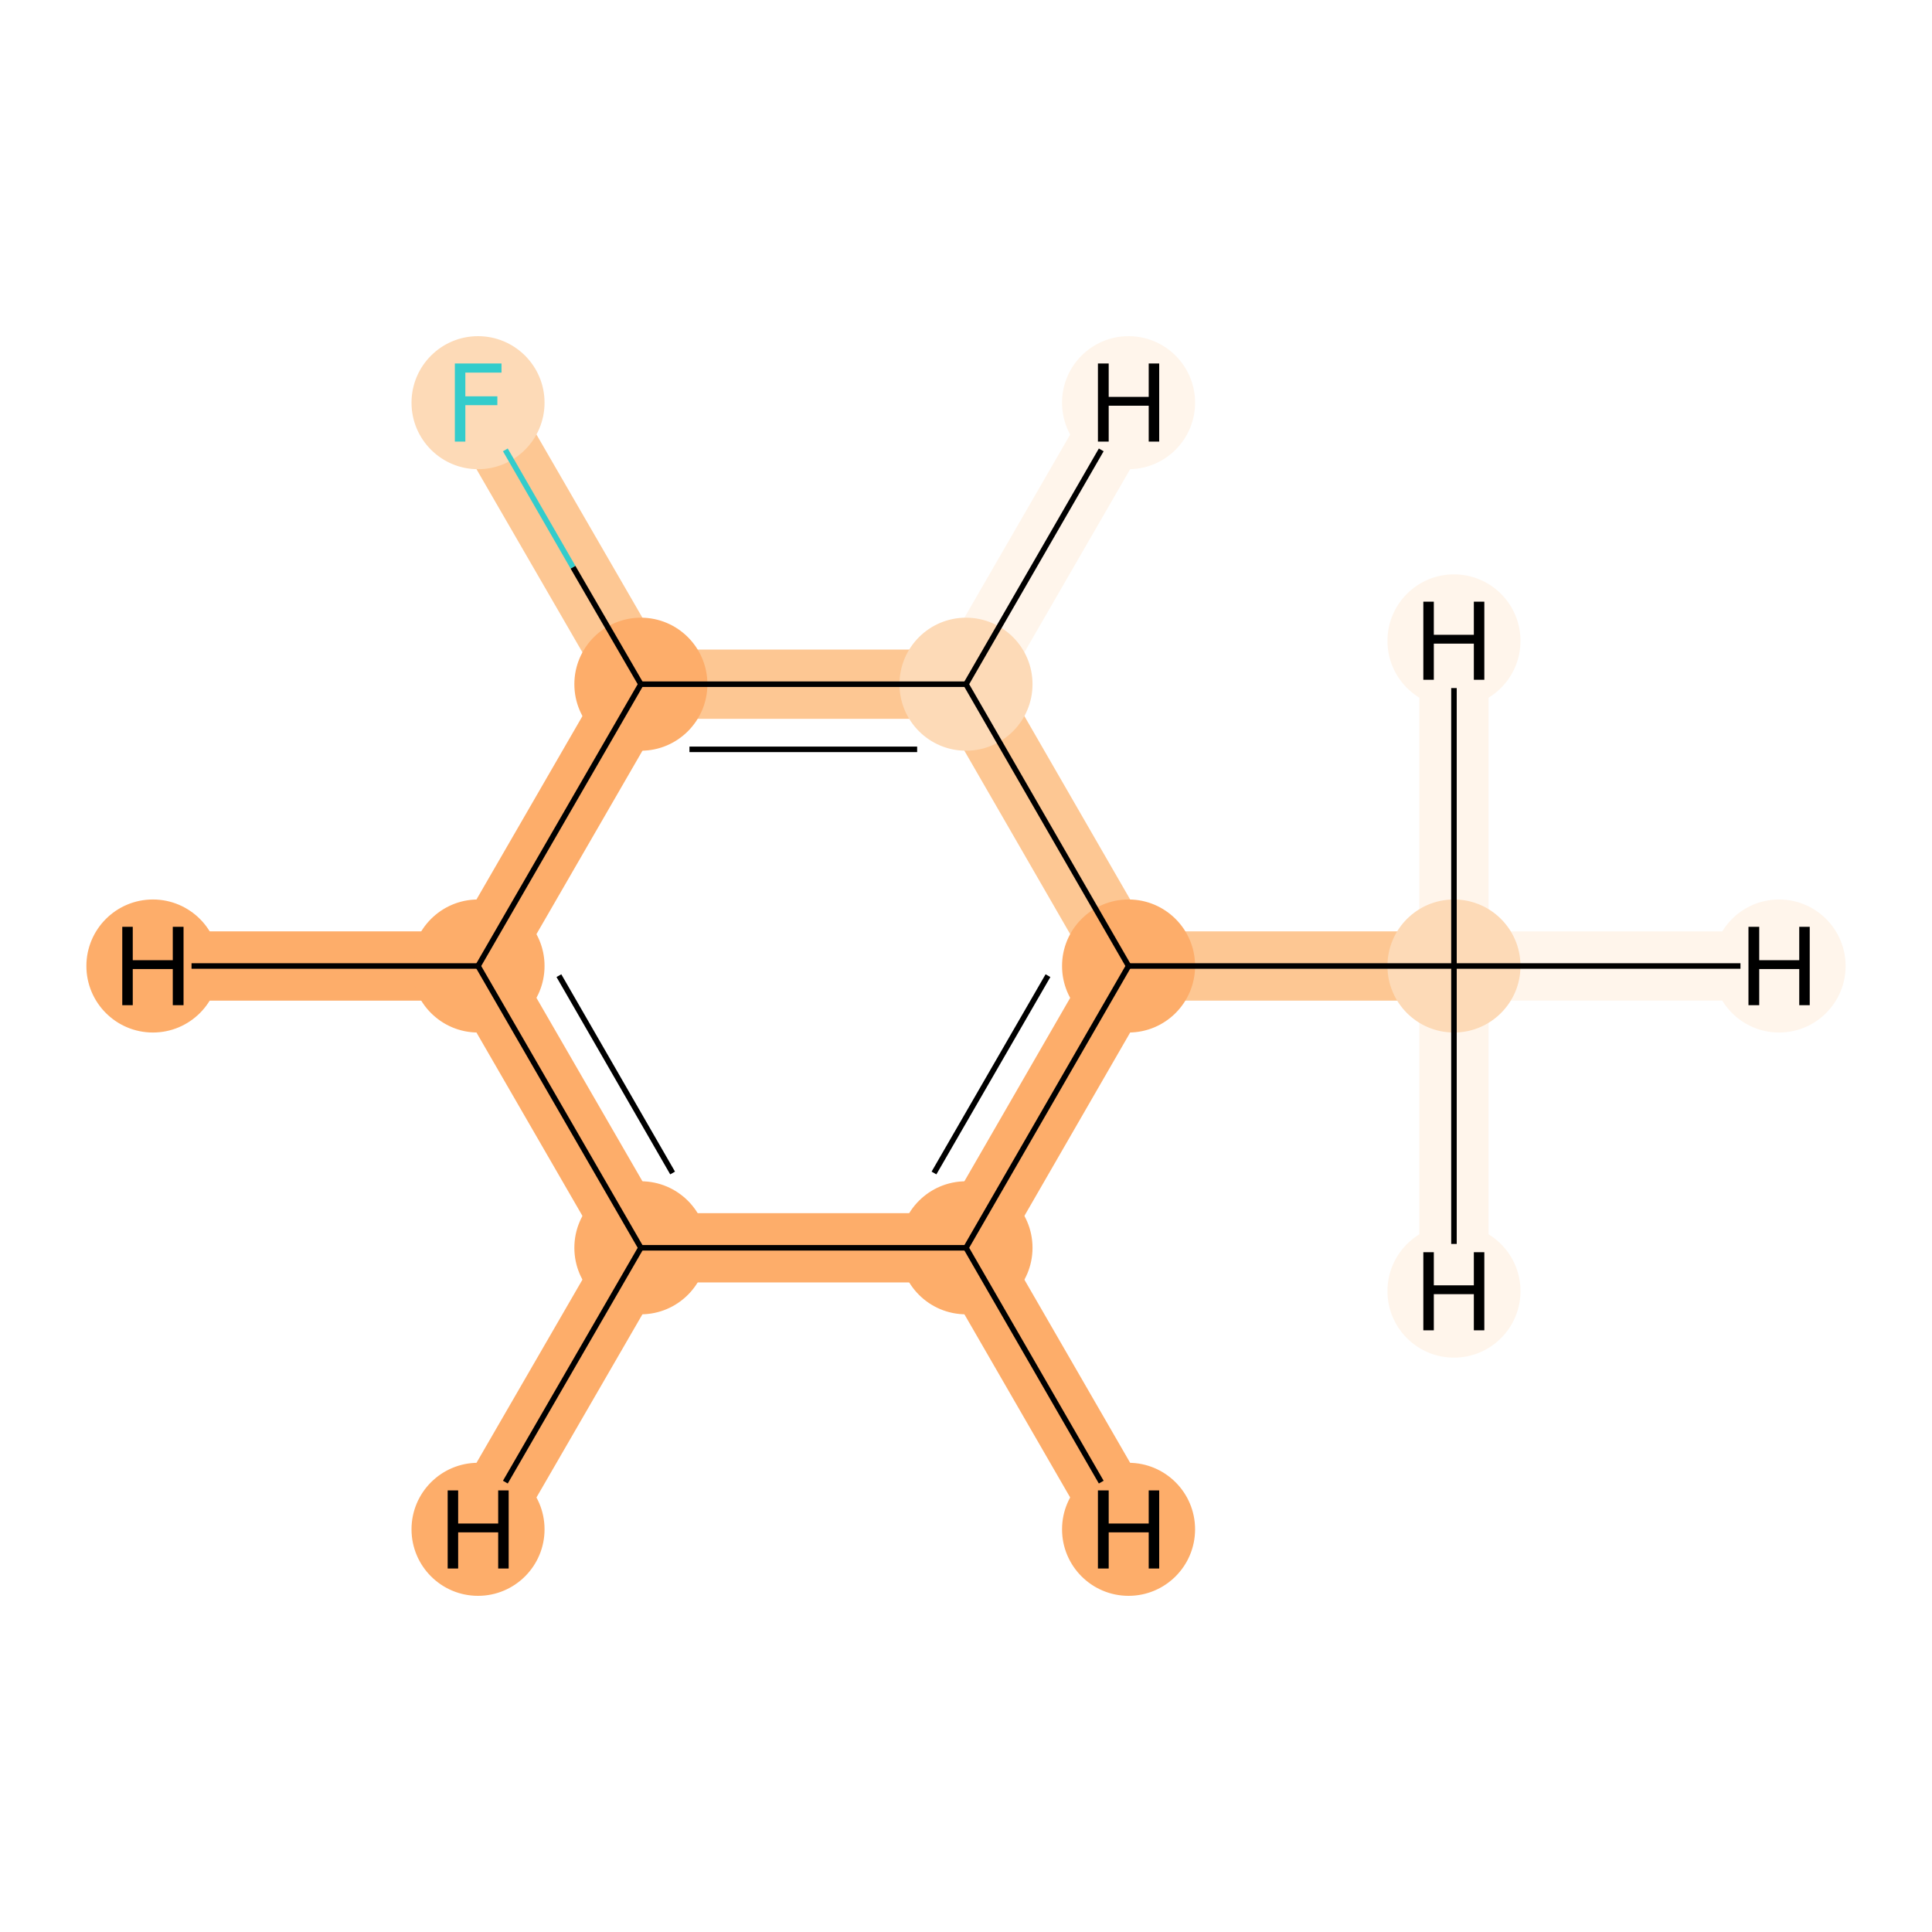 <?xml version='1.0' encoding='iso-8859-1'?>
<svg version='1.1' baseProfile='full'
              xmlns='http://www.w3.org/2000/svg'
                      xmlns:rdkit='http://www.rdkit.org/xml'
                      xmlns:xlink='http://www.w3.org/1999/xlink'
                  xml:space='preserve'
width='700px' height='700px' viewBox='0 0 700 700'>
<!-- END OF HEADER -->
<rect style='opacity:1.0;fill:#FFFFFF;stroke:none' width='700.0' height='700.0' x='0.0' y='0.0'> </rect>
<path d='M 526.8,350.0 L 408.9,350.0' style='fill:none;fill-rule:evenodd;stroke:#FDC793;stroke-width:25.1px;stroke-linecap:butt;stroke-linejoin:miter;stroke-opacity:1' />
<path d='M 526.8,350.0 L 644.6,350.0' style='fill:none;fill-rule:evenodd;stroke:#FFF5EB;stroke-width:25.1px;stroke-linecap:butt;stroke-linejoin:miter;stroke-opacity:1' />
<path d='M 526.8,350.0 L 526.8,467.8' style='fill:none;fill-rule:evenodd;stroke:#FFF5EB;stroke-width:25.1px;stroke-linecap:butt;stroke-linejoin:miter;stroke-opacity:1' />
<path d='M 526.8,350.0 L 526.8,232.2' style='fill:none;fill-rule:evenodd;stroke:#FFF5EB;stroke-width:25.1px;stroke-linecap:butt;stroke-linejoin:miter;stroke-opacity:1' />
<path d='M 408.9,350.0 L 350.0,452.1' style='fill:none;fill-rule:evenodd;stroke:#FDAD6A;stroke-width:25.1px;stroke-linecap:butt;stroke-linejoin:miter;stroke-opacity:1' />
<path d='M 408.9,350.0 L 350.0,247.9' style='fill:none;fill-rule:evenodd;stroke:#FDC793;stroke-width:25.1px;stroke-linecap:butt;stroke-linejoin:miter;stroke-opacity:1' />
<path d='M 350.0,452.1 L 232.2,452.1' style='fill:none;fill-rule:evenodd;stroke:#FDAD6A;stroke-width:25.1px;stroke-linecap:butt;stroke-linejoin:miter;stroke-opacity:1' />
<path d='M 350.0,452.1 L 408.9,554.1' style='fill:none;fill-rule:evenodd;stroke:#FDAD6A;stroke-width:25.1px;stroke-linecap:butt;stroke-linejoin:miter;stroke-opacity:1' />
<path d='M 232.2,452.1 L 173.2,350.0' style='fill:none;fill-rule:evenodd;stroke:#FDAD6A;stroke-width:25.1px;stroke-linecap:butt;stroke-linejoin:miter;stroke-opacity:1' />
<path d='M 232.2,452.1 L 173.2,554.1' style='fill:none;fill-rule:evenodd;stroke:#FDAD6A;stroke-width:25.1px;stroke-linecap:butt;stroke-linejoin:miter;stroke-opacity:1' />
<path d='M 173.2,350.0 L 232.2,247.9' style='fill:none;fill-rule:evenodd;stroke:#FDAD6A;stroke-width:25.1px;stroke-linecap:butt;stroke-linejoin:miter;stroke-opacity:1' />
<path d='M 173.2,350.0 L 55.4,350.0' style='fill:none;fill-rule:evenodd;stroke:#FDAD6A;stroke-width:25.1px;stroke-linecap:butt;stroke-linejoin:miter;stroke-opacity:1' />
<path d='M 232.2,247.9 L 350.0,247.9' style='fill:none;fill-rule:evenodd;stroke:#FDC793;stroke-width:25.1px;stroke-linecap:butt;stroke-linejoin:miter;stroke-opacity:1' />
<path d='M 232.2,247.9 L 173.2,145.9' style='fill:none;fill-rule:evenodd;stroke:#FDC793;stroke-width:25.1px;stroke-linecap:butt;stroke-linejoin:miter;stroke-opacity:1' />
<path d='M 350.0,247.9 L 408.9,145.9' style='fill:none;fill-rule:evenodd;stroke:#FFF5EB;stroke-width:25.1px;stroke-linecap:butt;stroke-linejoin:miter;stroke-opacity:1' />
<ellipse cx='526.8' cy='350.0' rx='23.6' ry='23.6'  style='fill:#FDDAB7;fill-rule:evenodd;stroke:#FDDAB7;stroke-width:1.0px;stroke-linecap:butt;stroke-linejoin:miter;stroke-opacity:1' />
<ellipse cx='408.9' cy='350.0' rx='23.6' ry='23.6'  style='fill:#FDAD6A;fill-rule:evenodd;stroke:#FDAD6A;stroke-width:1.0px;stroke-linecap:butt;stroke-linejoin:miter;stroke-opacity:1' />
<ellipse cx='350.0' cy='452.1' rx='23.6' ry='23.6'  style='fill:#FDAD6A;fill-rule:evenodd;stroke:#FDAD6A;stroke-width:1.0px;stroke-linecap:butt;stroke-linejoin:miter;stroke-opacity:1' />
<ellipse cx='232.2' cy='452.1' rx='23.6' ry='23.6'  style='fill:#FDAD6A;fill-rule:evenodd;stroke:#FDAD6A;stroke-width:1.0px;stroke-linecap:butt;stroke-linejoin:miter;stroke-opacity:1' />
<ellipse cx='173.2' cy='350.0' rx='23.6' ry='23.6'  style='fill:#FDAD6A;fill-rule:evenodd;stroke:#FDAD6A;stroke-width:1.0px;stroke-linecap:butt;stroke-linejoin:miter;stroke-opacity:1' />
<ellipse cx='232.2' cy='247.9' rx='23.6' ry='23.6'  style='fill:#FDAD6A;fill-rule:evenodd;stroke:#FDAD6A;stroke-width:1.0px;stroke-linecap:butt;stroke-linejoin:miter;stroke-opacity:1' />
<ellipse cx='350.0' cy='247.9' rx='23.6' ry='23.6'  style='fill:#FDDAB7;fill-rule:evenodd;stroke:#FDDAB7;stroke-width:1.0px;stroke-linecap:butt;stroke-linejoin:miter;stroke-opacity:1' />
<ellipse cx='173.2' cy='145.9' rx='23.6' ry='23.6'  style='fill:#FDDAB7;fill-rule:evenodd;stroke:#FDDAB7;stroke-width:1.0px;stroke-linecap:butt;stroke-linejoin:miter;stroke-opacity:1' />
<ellipse cx='644.6' cy='350.0' rx='23.6' ry='23.6'  style='fill:#FFF5EB;fill-rule:evenodd;stroke:#FFF5EB;stroke-width:1.0px;stroke-linecap:butt;stroke-linejoin:miter;stroke-opacity:1' />
<ellipse cx='526.8' cy='467.8' rx='23.6' ry='23.6'  style='fill:#FFF5EB;fill-rule:evenodd;stroke:#FFF5EB;stroke-width:1.0px;stroke-linecap:butt;stroke-linejoin:miter;stroke-opacity:1' />
<ellipse cx='526.8' cy='232.2' rx='23.6' ry='23.6'  style='fill:#FFF5EB;fill-rule:evenodd;stroke:#FFF5EB;stroke-width:1.0px;stroke-linecap:butt;stroke-linejoin:miter;stroke-opacity:1' />
<ellipse cx='408.9' cy='554.1' rx='23.6' ry='23.6'  style='fill:#FDAD6A;fill-rule:evenodd;stroke:#FDAD6A;stroke-width:1.0px;stroke-linecap:butt;stroke-linejoin:miter;stroke-opacity:1' />
<ellipse cx='173.2' cy='554.1' rx='23.6' ry='23.6'  style='fill:#FDAD6A;fill-rule:evenodd;stroke:#FDAD6A;stroke-width:1.0px;stroke-linecap:butt;stroke-linejoin:miter;stroke-opacity:1' />
<ellipse cx='55.4' cy='350.0' rx='23.6' ry='23.6'  style='fill:#FDAD6A;fill-rule:evenodd;stroke:#FDAD6A;stroke-width:1.0px;stroke-linecap:butt;stroke-linejoin:miter;stroke-opacity:1' />
<ellipse cx='408.9' cy='145.9' rx='23.6' ry='23.6'  style='fill:#FFF5EB;fill-rule:evenodd;stroke:#FFF5EB;stroke-width:1.0px;stroke-linecap:butt;stroke-linejoin:miter;stroke-opacity:1' />
<path class='bond-0 atom-0 atom-1' d='M 526.8,350.0 L 408.9,350.0' style='fill:none;fill-rule:evenodd;stroke:#000000;stroke-width:2.0px;stroke-linecap:butt;stroke-linejoin:miter;stroke-opacity:1' />
<path class='bond-8 atom-0 atom-8' d='M 526.8,350.0 L 630.6,350.0' style='fill:none;fill-rule:evenodd;stroke:#000000;stroke-width:2.0px;stroke-linecap:butt;stroke-linejoin:miter;stroke-opacity:1' />
<path class='bond-9 atom-0 atom-9' d='M 526.8,350.0 L 526.8,450.7' style='fill:none;fill-rule:evenodd;stroke:#000000;stroke-width:2.0px;stroke-linecap:butt;stroke-linejoin:miter;stroke-opacity:1' />
<path class='bond-10 atom-0 atom-10' d='M 526.8,350.0 L 526.8,249.3' style='fill:none;fill-rule:evenodd;stroke:#000000;stroke-width:2.0px;stroke-linecap:butt;stroke-linejoin:miter;stroke-opacity:1' />
<path class='bond-1 atom-1 atom-2' d='M 408.9,350.0 L 350.0,452.1' style='fill:none;fill-rule:evenodd;stroke:#000000;stroke-width:2.0px;stroke-linecap:butt;stroke-linejoin:miter;stroke-opacity:1' />
<path class='bond-1 atom-1 atom-2' d='M 379.7,353.5 L 338.4,425.0' style='fill:none;fill-rule:evenodd;stroke:#000000;stroke-width:2.0px;stroke-linecap:butt;stroke-linejoin:miter;stroke-opacity:1' />
<path class='bond-7 atom-6 atom-1' d='M 350.0,247.9 L 408.9,350.0' style='fill:none;fill-rule:evenodd;stroke:#000000;stroke-width:2.0px;stroke-linecap:butt;stroke-linejoin:miter;stroke-opacity:1' />
<path class='bond-2 atom-2 atom-3' d='M 350.0,452.1 L 232.2,452.1' style='fill:none;fill-rule:evenodd;stroke:#000000;stroke-width:2.0px;stroke-linecap:butt;stroke-linejoin:miter;stroke-opacity:1' />
<path class='bond-11 atom-2 atom-11' d='M 350.0,452.1 L 399.0,537.0' style='fill:none;fill-rule:evenodd;stroke:#000000;stroke-width:2.0px;stroke-linecap:butt;stroke-linejoin:miter;stroke-opacity:1' />
<path class='bond-3 atom-3 atom-4' d='M 232.2,452.1 L 173.2,350.0' style='fill:none;fill-rule:evenodd;stroke:#000000;stroke-width:2.0px;stroke-linecap:butt;stroke-linejoin:miter;stroke-opacity:1' />
<path class='bond-3 atom-3 atom-4' d='M 243.7,425.0 L 202.5,353.5' style='fill:none;fill-rule:evenodd;stroke:#000000;stroke-width:2.0px;stroke-linecap:butt;stroke-linejoin:miter;stroke-opacity:1' />
<path class='bond-12 atom-3 atom-12' d='M 232.2,452.1 L 183.1,537.0' style='fill:none;fill-rule:evenodd;stroke:#000000;stroke-width:2.0px;stroke-linecap:butt;stroke-linejoin:miter;stroke-opacity:1' />
<path class='bond-4 atom-4 atom-5' d='M 173.2,350.0 L 232.2,247.9' style='fill:none;fill-rule:evenodd;stroke:#000000;stroke-width:2.0px;stroke-linecap:butt;stroke-linejoin:miter;stroke-opacity:1' />
<path class='bond-13 atom-4 atom-13' d='M 173.2,350.0 L 69.4,350.0' style='fill:none;fill-rule:evenodd;stroke:#000000;stroke-width:2.0px;stroke-linecap:butt;stroke-linejoin:miter;stroke-opacity:1' />
<path class='bond-5 atom-5 atom-6' d='M 232.2,247.9 L 350.0,247.9' style='fill:none;fill-rule:evenodd;stroke:#000000;stroke-width:2.0px;stroke-linecap:butt;stroke-linejoin:miter;stroke-opacity:1' />
<path class='bond-5 atom-5 atom-6' d='M 249.8,271.5 L 332.3,271.5' style='fill:none;fill-rule:evenodd;stroke:#000000;stroke-width:2.0px;stroke-linecap:butt;stroke-linejoin:miter;stroke-opacity:1' />
<path class='bond-6 atom-5 atom-7' d='M 232.2,247.9 L 207.6,205.5' style='fill:none;fill-rule:evenodd;stroke:#000000;stroke-width:2.0px;stroke-linecap:butt;stroke-linejoin:miter;stroke-opacity:1' />
<path class='bond-6 atom-5 atom-7' d='M 207.6,205.5 L 183.1,163.0' style='fill:none;fill-rule:evenodd;stroke:#33CCCC;stroke-width:2.0px;stroke-linecap:butt;stroke-linejoin:miter;stroke-opacity:1' />
<path class='bond-14 atom-6 atom-14' d='M 350.0,247.9 L 399.0,163.0' style='fill:none;fill-rule:evenodd;stroke:#000000;stroke-width:2.0px;stroke-linecap:butt;stroke-linejoin:miter;stroke-opacity:1' />
<path  class='atom-7' d='M 164.8 131.7
L 181.7 131.7
L 181.7 135.0
L 168.6 135.0
L 168.6 143.6
L 180.2 143.6
L 180.2 146.8
L 168.6 146.8
L 168.6 160.0
L 164.8 160.0
L 164.8 131.7
' fill='#33CCCC'/>
<path  class='atom-8' d='M 633.5 335.8
L 637.4 335.8
L 637.4 347.9
L 651.9 347.9
L 651.9 335.8
L 655.7 335.8
L 655.7 364.2
L 651.9 364.2
L 651.9 351.1
L 637.4 351.1
L 637.4 364.2
L 633.5 364.2
L 633.5 335.8
' fill='#000000'/>
<path  class='atom-9' d='M 515.7 453.7
L 519.5 453.7
L 519.5 465.7
L 534.0 465.7
L 534.0 453.7
L 537.8 453.7
L 537.8 482.0
L 534.0 482.0
L 534.0 468.9
L 519.5 468.9
L 519.5 482.0
L 515.7 482.0
L 515.7 453.7
' fill='#000000'/>
<path  class='atom-10' d='M 515.7 218.0
L 519.5 218.0
L 519.5 230.0
L 534.0 230.0
L 534.0 218.0
L 537.8 218.0
L 537.8 246.3
L 534.0 246.3
L 534.0 233.2
L 519.5 233.2
L 519.5 246.3
L 515.7 246.3
L 515.7 218.0
' fill='#000000'/>
<path  class='atom-11' d='M 397.8 540.0
L 401.7 540.0
L 401.7 552.0
L 416.2 552.0
L 416.2 540.0
L 420.0 540.0
L 420.0 568.3
L 416.2 568.3
L 416.2 555.2
L 401.7 555.2
L 401.7 568.3
L 397.8 568.3
L 397.8 540.0
' fill='#000000'/>
<path  class='atom-12' d='M 162.2 540.0
L 166.0 540.0
L 166.0 552.0
L 180.5 552.0
L 180.5 540.0
L 184.3 540.0
L 184.3 568.3
L 180.5 568.3
L 180.5 555.2
L 166.0 555.2
L 166.0 568.3
L 162.2 568.3
L 162.2 540.0
' fill='#000000'/>
<path  class='atom-13' d='M 44.3 335.8
L 48.1 335.8
L 48.1 347.9
L 62.6 347.9
L 62.6 335.8
L 66.5 335.8
L 66.5 364.2
L 62.6 364.2
L 62.6 351.1
L 48.1 351.1
L 48.1 364.2
L 44.3 364.2
L 44.3 335.8
' fill='#000000'/>
<path  class='atom-14' d='M 397.8 131.7
L 401.7 131.7
L 401.7 143.8
L 416.2 143.8
L 416.2 131.7
L 420.0 131.7
L 420.0 160.0
L 416.2 160.0
L 416.2 147.0
L 401.7 147.0
L 401.7 160.0
L 397.8 160.0
L 397.8 131.7
' fill='#000000'/>
</svg>
